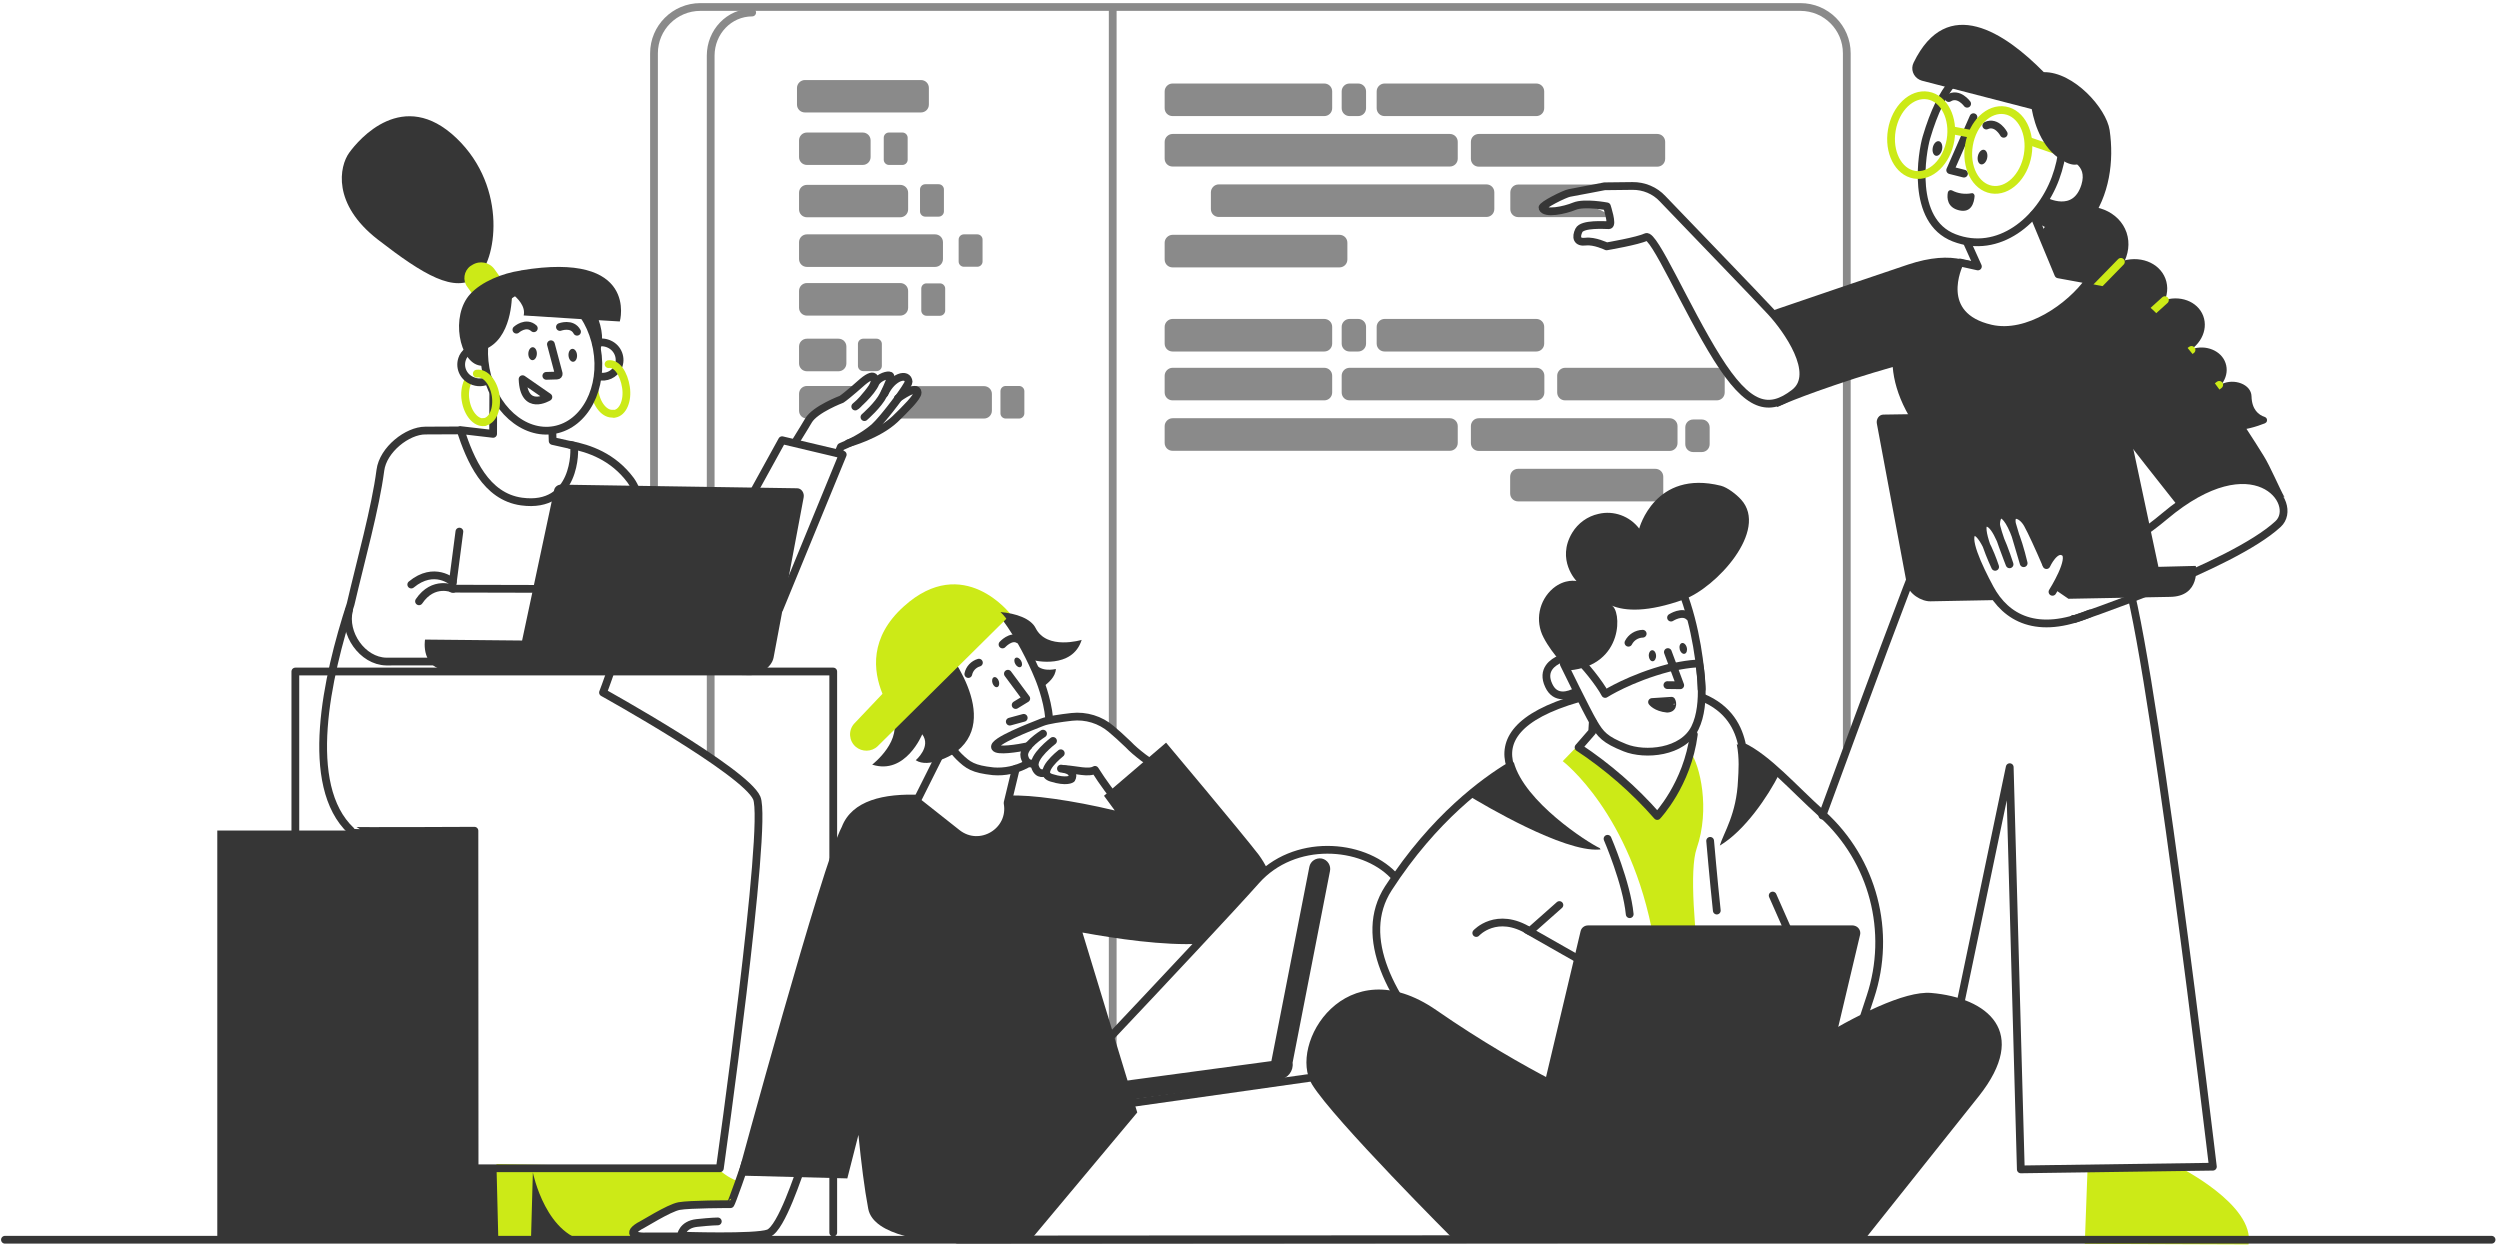 <svg width="644" height="321" viewBox="0 0 644 321" fill="none" xmlns="http://www.w3.org/2000/svg">
<g clip-path="url(#clip0_637_1202)">
<path d="M168.469 126.552V13.735C168.469 7.137 173.812 1.802 180.42 1.802H463.782C470.39 1.802 475.734 7.137 475.734 13.735V192.205" stroke="#8A8A8A" stroke-width="2" stroke-linecap="round" stroke-linejoin="round"/>
<path d="M183.072 195.016V14.346C183.072 8.196 187.844 3.227 193.758 3.227" stroke="#8A8A8A" stroke-width="2" stroke-linecap="round" stroke-linejoin="round"/>
<path d="M286.635 240.224V273.173" stroke="#8A8A8A" stroke-width="2" stroke-linecap="round" stroke-linejoin="round"/>
<path d="M286.635 2.413V187.97" stroke="#8A8A8A" stroke-width="2" stroke-linecap="round" stroke-linejoin="round"/>
<path d="M347.656 21.514H349.858C351 21.514 351.898 22.41 351.898 23.551V27.868C351.898 29.008 351 29.904 349.858 29.904H347.656C346.514 29.904 345.616 29.008 345.616 27.868V23.551C345.616 22.41 346.514 21.514 347.656 21.514Z" fill="#8A8A8A"/>
<path d="M302.053 21.514H341.129C342.271 21.514 343.169 22.41 343.169 23.551V27.868C343.169 29.008 342.271 29.904 341.129 29.904H302.053C300.911 29.904 300.014 29.008 300.014 27.868V23.551C300.014 22.41 300.952 21.514 302.053 21.514Z" fill="#8A8A8A"/>
<path d="M302.053 60.491H345.045C346.187 60.491 347.085 61.387 347.085 62.527V66.844C347.085 67.985 346.187 68.881 345.045 68.881H302.053C300.911 68.881 300.014 67.985 300.014 66.844V62.527C300.014 61.428 300.952 60.491 302.053 60.491Z" fill="#8A8A8A"/>
<path d="M313.964 47.499H382.897C384.04 47.499 384.937 48.395 384.937 49.535V53.852C384.937 54.993 384.04 55.889 382.897 55.889H313.964C312.822 55.889 311.924 54.993 311.924 53.852V49.535C311.924 48.435 312.862 47.499 313.964 47.499Z" fill="#8A8A8A"/>
<path d="M436.168 108.061H438.371C439.513 108.061 440.41 108.957 440.41 110.098V114.415C440.41 115.555 439.513 116.451 438.371 116.451H436.168C435.026 116.451 434.129 115.555 434.129 114.415V110.098C434.129 108.957 435.026 108.061 436.168 108.061Z" fill="#8A8A8A"/>
<path d="M302.053 34.507H373.475C374.617 34.507 375.515 35.403 375.515 36.543V40.86C375.515 42.001 374.617 42.897 373.475 42.897H302.053C300.911 42.897 300.014 42.001 300.014 40.86V36.543C300.014 35.443 300.952 34.507 302.053 34.507Z" fill="#8A8A8A"/>
<path d="M356.67 21.514H395.746C396.888 21.514 397.786 22.41 397.786 23.551V27.868C397.786 29.008 396.888 29.904 395.746 29.904H356.67C355.528 29.904 354.631 29.008 354.631 27.868V23.551C354.631 22.41 355.569 21.514 356.67 21.514Z" fill="#8A8A8A"/>
<path d="M380.94 34.507H426.909C428.051 34.507 428.948 35.403 428.948 36.543V40.901C428.948 42.041 428.051 42.937 426.909 42.937H380.94C379.798 42.937 378.9 42.041 378.9 40.901V36.543C378.9 35.403 379.798 34.507 380.94 34.507Z" fill="#8A8A8A"/>
<path d="M302.053 94.743H341.129C342.271 94.743 343.169 95.639 343.169 96.78V101.097C343.169 102.237 342.271 103.133 341.129 103.133H302.053C300.911 103.133 300.014 102.237 300.014 101.097V96.78C300.014 95.68 300.952 94.743 302.053 94.743Z" fill="#8A8A8A"/>
<path d="M391.055 120.768H426.42C427.562 120.768 428.459 121.665 428.459 122.805V127.122C428.459 128.262 427.562 129.158 426.42 129.158H391.055C389.913 129.158 389.016 128.262 389.016 127.122V122.805C389.016 121.665 389.913 120.768 391.055 120.768Z" fill="#8A8A8A"/>
<path d="M302.053 107.736H373.475C374.617 107.736 375.515 108.632 375.515 109.772V114.089C375.515 115.229 374.617 116.126 373.475 116.126H302.053C300.911 116.126 300.014 115.229 300.014 114.089V109.772C300.014 108.672 300.952 107.736 302.053 107.736Z" fill="#8A8A8A"/>
<path d="M347.656 94.743H395.787C396.929 94.743 397.826 95.639 397.826 96.78V101.097C397.826 102.237 396.929 103.133 395.787 103.133H347.656C346.514 103.133 345.616 102.237 345.616 101.097V96.78C345.616 95.68 346.514 94.743 347.656 94.743Z" fill="#8A8A8A"/>
<path d="M403.17 94.743H442.246C443.388 94.743 444.285 95.639 444.285 96.78V101.097C444.285 102.237 443.388 103.133 442.246 103.133H403.17C402.027 103.133 401.13 102.237 401.13 101.097V96.78C401.13 95.68 402.068 94.743 403.17 94.743Z" fill="#8A8A8A"/>
<path d="M347.656 82.158H349.858C351 82.158 351.898 83.054 351.898 84.195V88.512C351.898 89.652 351 90.548 349.858 90.548H347.656C346.514 90.548 345.616 89.652 345.616 88.512V84.195C345.616 83.095 346.514 82.158 347.656 82.158Z" fill="#8A8A8A"/>
<path d="M302.053 82.158H341.129C342.271 82.158 343.169 83.054 343.169 84.195V88.512C343.169 89.652 342.271 90.548 341.129 90.548H302.053C300.911 90.548 300.014 89.652 300.014 88.512V84.195C300.014 83.095 300.952 82.158 302.053 82.158Z" fill="#8A8A8A"/>
<path d="M356.67 82.158H395.746C396.888 82.158 397.786 83.054 397.786 84.195V88.512C397.786 89.652 396.888 90.548 395.746 90.548H356.67C355.528 90.548 354.631 89.652 354.631 88.512V84.195C354.631 83.095 355.569 82.158 356.67 82.158Z" fill="#8A8A8A"/>
<path d="M380.94 107.736H430.091C431.233 107.736 432.13 108.632 432.13 109.772V114.13C432.13 115.27 431.233 116.166 430.091 116.166H380.94C379.798 116.166 378.9 115.27 378.9 114.13V109.772C378.9 108.632 379.798 107.736 380.94 107.736Z" fill="#8A8A8A"/>
<path d="M207.871 87.249H215.988C217.13 87.249 218.028 88.145 218.028 89.286V93.603C218.028 94.743 217.13 95.639 215.988 95.639H207.871C206.729 95.639 205.832 94.743 205.832 93.603V89.286C205.832 88.145 206.729 87.249 207.871 87.249Z" fill="#8A8A8A"/>
<path d="M207.871 72.913H231.896C233.038 72.913 233.936 73.809 233.936 74.95V79.267C233.936 80.407 233.038 81.303 231.896 81.303H207.871C206.729 81.303 205.832 80.407 205.832 79.267V74.95C205.832 73.809 206.729 72.913 207.871 72.913Z" fill="#8A8A8A"/>
<path d="M207.871 60.369H240.87C242.012 60.369 242.909 61.265 242.909 62.405V66.722C242.909 67.863 242.012 68.759 240.87 68.759H207.871C206.729 68.759 205.832 67.863 205.832 66.722V62.405C205.832 61.265 206.729 60.369 207.871 60.369Z" fill="#8A8A8A"/>
<path d="M207.871 47.621H231.896C233.038 47.621 233.936 48.517 233.936 49.657V53.934C233.936 55.074 233.038 55.97 231.896 55.97H207.871C206.729 55.97 205.832 55.074 205.832 53.934V49.657C205.832 48.517 206.729 47.621 207.871 47.621Z" fill="#8A8A8A"/>
<path d="M207.871 34.14H222.229C223.371 34.14 224.268 35.036 224.268 36.176V40.453C224.268 41.593 223.371 42.489 222.229 42.489H207.871C206.729 42.489 205.832 41.593 205.832 40.453V36.176C205.832 35.036 206.729 34.14 207.871 34.14Z" fill="#8A8A8A"/>
<path d="M229 34.14H232.467C233.201 34.14 233.813 34.751 233.813 35.484V41.145C233.813 41.878 233.201 42.489 232.467 42.489H229C228.266 42.489 227.654 41.878 227.654 41.145V35.484C227.654 34.751 228.225 34.14 229 34.14Z" fill="#8A8A8A"/>
<path d="M238.341 47.458H241.808C242.542 47.458 243.154 48.069 243.154 48.802V54.463C243.154 55.196 242.542 55.807 241.808 55.807H238.341C237.606 55.807 236.995 55.196 236.995 54.463V48.802C236.995 48.069 237.606 47.458 238.341 47.458Z" fill="#8A8A8A"/>
<path d="M248.293 60.369H251.76C252.495 60.369 253.106 60.98 253.106 61.713V67.374C253.106 68.107 252.495 68.718 251.76 68.718H248.293C247.559 68.718 246.947 68.107 246.947 67.374V61.713C246.947 60.98 247.559 60.369 248.293 60.369Z" fill="#8A8A8A"/>
<path d="M238.667 72.995H242.134C242.868 72.995 243.48 73.605 243.48 74.338V80C243.48 80.733 242.868 81.344 242.134 81.344H238.667C237.933 81.344 237.321 80.733 237.321 80V74.338C237.321 73.605 237.892 72.995 238.667 72.995Z" fill="#8A8A8A"/>
<path d="M222.351 87.249H225.818C226.553 87.249 227.165 87.86 227.165 88.593V94.254C227.165 94.988 226.553 95.599 225.818 95.599H222.351C221.617 95.599 221.005 94.988 221.005 94.254V88.593C221.005 87.86 221.617 87.249 222.351 87.249Z" fill="#8A8A8A"/>
<path d="M259.062 99.427H262.529C263.263 99.427 263.875 100.038 263.875 100.771V106.473C263.875 107.206 263.263 107.817 262.529 107.817H259.062C258.327 107.817 257.716 107.206 257.716 106.473V100.771C257.716 100.038 258.287 99.427 259.062 99.427Z" fill="#8A8A8A"/>
<path d="M207.341 20.618H237.239C238.382 20.618 239.279 21.514 239.279 22.655V26.931C239.279 28.072 238.382 28.968 237.239 28.968H207.341C206.199 28.968 205.302 28.072 205.302 26.931V22.655C205.302 21.555 206.24 20.618 207.341 20.618Z" fill="#8A8A8A"/>
<path d="M253.473 99.468H233.528C233.079 100.242 232.345 101.3 231.488 102.482C232.589 101.748 236.26 99.223 236.342 101.097C236.424 102.156 233.201 105.373 230.672 107.817H253.473C254.616 107.817 255.513 106.921 255.513 105.781V101.463C255.513 100.364 254.616 99.468 253.473 99.468Z" fill="#8A8A8A"/>
<path d="M207.871 107.817H208.605C210.726 105.129 216.763 102.848 216.763 102.848C217.742 102.197 219.659 100.527 220.924 99.427H207.871C206.729 99.427 205.832 100.323 205.832 101.463V105.781C205.832 106.921 206.729 107.817 207.871 107.817Z" fill="#8A8A8A"/>
<path d="M405.576 53.119C403.007 54.178 397.908 55.237 397.337 53.567C397.092 52.916 403.129 49.861 404.312 49.698C405.495 49.535 413.326 47.987 413.326 47.987C413.326 47.987 417.201 47.947 420.505 47.906C420.791 47.906 421.076 47.906 421.362 47.947C420.995 47.662 420.587 47.539 420.138 47.539H391.096C389.954 47.539 389.057 48.435 389.057 49.576V53.893C389.057 55.033 389.954 55.929 391.096 55.929H414.713C414.427 54.585 408.146 52.02 405.576 53.119Z" fill="#8A8A8A"/>
<path d="M122.214 300.99L122.173 214.036C122.173 214.036 90.48 214.198 90.399 214.036L90.317 213.954H55.973V318.747H149.38V300.99H122.214Z" fill="#363636"/>
<path d="M175.852 318.34L175.444 318.503H166.266C165.369 318.584 160.637 318.381 164.676 315.856C165.491 315.53 172.262 311.172 174.954 310.683C177.647 310.194 187.966 310.194 188.17 310.194C188.293 310.194 189.394 307.181 190.414 304.33C188.578 303.922 186.375 302.415 184.499 300.705C184.662 301.031 127.884 299.849 127.884 299.849L128.373 319.562H136.776L137.265 302.008C137.265 302.008 140.692 319.155 152.398 319.928C156.11 320.173 170.304 319.317 181.562 318.462C178.911 318.421 176.749 318.34 175.852 318.34Z" fill="#CCEA17"/>
<path d="M218.558 114.17C218.558 114.17 226.186 112.093 230.55 107.98C233.12 105.495 236.465 102.196 236.383 101.097C236.261 99.06 231.978 102.196 231.284 102.604" stroke="#363636" stroke-width="2" stroke-linecap="round" stroke-linejoin="round"/>
<path d="M215.907 116.777L216.6 115.107C220.72 113.397 223.494 111.564 225.288 109.976C227.613 107.898 234.099 99.264 234.058 98.368C233.895 95.924 229.897 96.942 227.858 101.382" stroke="#363636" stroke-width="2" stroke-linecap="round" stroke-linejoin="round"/>
<path d="M222.678 107.45C222.678 107.45 226.308 104.314 227.573 101.708C228.837 99.101 229.734 97.105 229.286 96.78C228.837 96.454 226.512 97.065 225.574 98.572C224.554 101.178 220.312 104.722 220.312 104.722C220.842 104.518 223.453 101.626 224.636 99.834C225.819 98.042 225.859 95.273 222.188 98.368C222.188 98.368 218.313 101.83 216.804 102.848C216.804 102.848 209.992 105.414 208.279 108.306C207.912 108.957 206.688 110.953 204.975 113.722" stroke="#363636" stroke-width="2" stroke-linecap="round" stroke-linejoin="round"/>
<path d="M191.556 131.398L201.467 113.397L217.09 117.103L200.774 156.813L191.556 131.398Z" stroke="#363636" stroke-width="2" stroke-linecap="round" stroke-linejoin="round"/>
<path d="M118.38 110.872L109.57 110.912C104.96 110.912 98.679 115.8 97.985 121.135C96.721 130.91 92.928 144.391 90.317 155.632C84.199 174.367 77.999 202.306 90.439 213.995C90.521 214.158 122.214 213.995 122.214 213.995L122.255 300.949H185.437C185.437 300.949 197.919 212.447 194.941 205.564C191.964 198.681 155.335 178.399 155.335 178.399C155.335 178.399 171.61 136.53 162.473 123.742C157.905 117.592 151.746 115.515 146.892 114.578" stroke="#363636" stroke-width="2" stroke-linecap="round" stroke-linejoin="round"/>
<path d="M124.702 108.754C122.581 108.998 120.46 106.514 119.93 103.092C119.645 101.463 119.849 99.753 120.501 98.246" stroke="#CCEA17" stroke-width="2" stroke-linecap="round" stroke-linejoin="round"/>
<path d="M157.946 106.554C155.825 106.799 153.704 104.314 153.173 100.893" stroke="#CCEA17" stroke-width="2" stroke-linecap="round" stroke-linejoin="round"/>
<path d="M122.785 71.406C127.762 67.741 131.065 48.476 117.564 35.565C103.859 22.492 92.479 35.85 89.95 39.353C87.421 42.856 85.504 52.549 97.333 61.713C109.162 70.877 117.116 75.601 122.785 71.406Z" fill="#363636"/>
<path d="M130.046 79.918L129.719 80.122C127.802 81.303 125.314 80.814 124.009 78.981L120.379 73.891C119.114 72.221 119.481 69.818 121.154 68.555C121.235 68.514 121.276 68.474 121.358 68.433L121.684 68.229C123.601 67.048 126.089 67.537 127.394 69.37L131.025 74.461C132.289 76.13 131.922 78.534 130.25 79.796C130.168 79.837 130.127 79.877 130.046 79.918Z" fill="#CCEA17"/>
<path d="M125.926 97.838C124.58 98.653 122.908 98.694 121.48 98.001C119.196 96.983 118.176 94.336 119.196 92.096C119.196 92.096 119.196 92.096 119.196 92.055C120.052 90.304 121.969 89.326 123.927 89.693" stroke="#363636" stroke-width="2" stroke-linecap="round" stroke-linejoin="round"/>
<path d="M153.5 88.39C154.642 88.064 155.865 88.145 156.926 88.634C159.21 89.652 160.23 92.299 159.21 94.58C158.272 96.454 156.151 97.431 154.111 96.902" stroke="#363636" stroke-width="2" stroke-linecap="round" stroke-linejoin="round"/>
<path d="M142.282 111.075L142.364 113.6L147.83 114.822C148.156 115.718 148.482 131.113 134.369 129.199C125.11 127.937 121.113 118.366 118.625 110.79L127.027 111.768L127.068 101.463" stroke="#363636" stroke-width="2" stroke-linecap="round" stroke-linejoin="round"/>
<path d="M142.806 110.76C150.715 109.309 155.613 99.901 153.744 89.747C151.876 79.593 143.949 72.537 136.04 73.988C128.13 75.439 123.233 84.847 125.101 95.001C126.97 105.156 134.896 112.211 142.806 110.76Z" stroke="#363636" stroke-width="2" stroke-linecap="round" stroke-linejoin="round"/>
<path d="M140.732 96.82L143.506 96.739C143.751 96.739 143.955 96.535 143.914 96.291C143.914 96.25 143.914 96.209 143.914 96.209L141.915 88.675" stroke="#363636" stroke-width="2" stroke-linecap="round" stroke-linejoin="round"/>
<path d="M133.023 84.928C133.023 84.928 135.471 82.728 137.51 84.561" stroke="#363636" stroke-width="2" stroke-linecap="round" stroke-linejoin="round"/>
<path d="M144.24 84.235C144.24 84.235 147.381 83.054 148.645 85.457" stroke="#363636" stroke-width="2" stroke-linecap="round" stroke-linejoin="round"/>
<path d="M138.297 91.146C138.327 90.224 137.858 89.461 137.25 89.441C136.642 89.421 136.125 90.153 136.095 91.075C136.065 91.996 136.534 92.759 137.142 92.779C137.75 92.799 138.267 92.068 138.297 91.146Z" fill="#363636"/>
<path d="M147.667 93.192C148.274 93.148 148.712 92.367 148.645 91.447C148.578 90.527 148.032 89.817 147.426 89.861C146.819 89.905 146.381 90.686 146.448 91.606C146.515 92.526 147.061 93.236 147.667 93.192Z" fill="#363636"/>
<path d="M156.763 93.806C158.925 93.481 160.719 96.332 161.25 99.753C161.78 103.174 160.475 106.269 158.313 106.595H158.231" stroke="#CCEA17" stroke-width="2" stroke-linecap="round" stroke-linejoin="round"/>
<path d="M122.826 96.25C124.988 95.924 127.15 98.45 127.68 101.871C128.21 105.333 126.905 108.387 124.743 108.713H124.662" stroke="#CCEA17" stroke-width="2" stroke-linecap="round" stroke-linejoin="round"/>
<path d="M141.263 102.278C141.263 102.278 134.94 106.188 134.614 97.676L141.263 102.278Z" stroke="#363636" stroke-width="2" stroke-linecap="round" stroke-linejoin="round"/>
<path d="M134.165 69.655L134.125 69.695C129.393 70.388 124.09 72.546 121.154 75.723C115.933 81.344 118.339 93.359 123.642 94.173C124.09 94.254 124.539 94.295 124.947 94.295C124.906 94.01 124.865 93.684 124.825 93.399C124.702 92.299 124.662 91.2 124.662 90.1C131.922 87.412 131.881 76.538 131.881 75.642C133.431 76.864 135.43 78.941 134.9 81.262L150.93 82.281C152.561 85.091 153.581 88.186 153.907 91.363V91.485C155.417 89.326 155.457 86.027 154.234 82.484L159.659 82.81C159.699 82.81 164.676 64.564 134.165 69.655Z" fill="#363636"/>
<path d="M150.522 151.722L116.422 151.64L118.339 136.937" stroke="#363636" stroke-width="2" stroke-linecap="round" stroke-linejoin="round"/>
<path d="M89.909 157.179C88.4 163.126 93.335 170.294 99.495 170.416L148.972 170.375" stroke="#363636" stroke-width="2" stroke-linecap="round" stroke-linejoin="round"/>
<path d="M116.748 151.681C116.748 151.681 111.65 149.4 107.938 154.898" stroke="#363636" stroke-width="2" stroke-linecap="round" stroke-linejoin="round"/>
<path d="M116.626 149.93C116.626 149.93 111.894 145.653 105.939 150.581" stroke="#363636" stroke-width="2" stroke-linecap="round" stroke-linejoin="round"/>
<path d="M109.488 164.755L134.492 164.999L142.731 126.307C142.854 125.493 143.588 124.882 144.404 124.841L205.343 125.778C206.444 125.778 207.26 126.959 207.015 128.181L199.265 169.438C198.735 172.004 195.512 173.959 193.187 173.919C178.218 173.674 117.931 172.819 116.137 172.778C108.101 172.697 109.488 164.755 109.488 164.755Z" fill="#363636"/>
<path d="M76.082 317.525V172.982H214.642V317.525" stroke="#363636" stroke-width="2" stroke-linecap="round" stroke-linejoin="round"/>
<path d="M175.444 318.503H166.266C165.369 318.584 160.638 318.381 164.676 315.856C165.491 315.53 172.262 311.172 174.954 310.683C177.647 310.194 187.966 310.194 188.17 310.194C188.374 310.194 191.964 300.012 192.045 299.442L206.648 300.094C205.873 302.049 201.304 316.426 197.96 317.688C194.615 318.951 175.403 318.299 175.403 318.299C175.403 318.299 175.729 315.448 179.523 315.041C183.316 314.634 184.907 314.634 184.907 314.634" stroke="#363636" stroke-width="2" stroke-linecap="round" stroke-linejoin="round"/>
<path d="M261.672 198.03L259.551 206.827C260.897 214.158 252.413 219.249 246.539 214.606L236.138 206.379L241.93 194.812" stroke="#363636" stroke-width="2" stroke-linecap="round" stroke-linejoin="round"/>
<path d="M264.405 196.889C261.795 198.274 258.817 198.926 255.839 198.681C250.7 198.111 249.395 197.215 246.988 194.853C244.582 192.491 237.851 182.471 237.851 182.471V182.431C237.851 182.431 228.551 168.135 242.909 158.523C244.255 157.627 253.514 151.681 259.062 159.094C262.733 164.062 265.67 169.927 267.587 174.611C267.587 174.611 269.83 179.865 270.279 185.16" stroke="#363636" stroke-width="2" stroke-linecap="round" stroke-linejoin="round"/>
<path d="M259.633 173.552L264.364 179.946L261.631 181.616" stroke="#363636" stroke-width="2" stroke-linecap="round" stroke-linejoin="round"/>
<path d="M262.94 171.808C263.353 171.579 263.395 170.867 263.034 170.218C262.672 169.57 262.044 169.23 261.631 169.46C261.217 169.689 261.175 170.401 261.537 171.05C261.898 171.699 262.527 172.038 262.94 171.808Z" fill="#363636"/>
<path d="M256.904 176.994C257.353 176.846 257.527 176.154 257.294 175.449C257.06 174.745 256.507 174.294 256.058 174.442C255.608 174.591 255.434 175.282 255.667 175.987C255.901 176.692 256.455 177.143 256.904 176.994Z" fill="#363636"/>
<path d="M249.436 173.633C249.721 172.249 250.782 171.108 252.168 170.701" stroke="#363636" stroke-width="2" stroke-linecap="round" stroke-linejoin="round"/>
<path d="M258.246 166.017C258.246 166.017 260.408 163.614 262.325 164.714" stroke="#363636" stroke-width="2" stroke-linecap="round" stroke-linejoin="round"/>
<path d="M242.746 165.895C242.746 165.895 259.184 185.363 245.316 194.364C245.316 194.364 239.238 198.03 235.894 195.83C235.894 195.83 239.972 192.368 237.566 189.151C237.566 189.151 233.283 199.74 224.677 196.971C224.677 196.971 233.079 190.495 229.612 184.101C226.145 177.706 238.055 161.578 242.746 165.895Z" fill="#363636"/>
<path d="M260.367 158.279C260.367 158.279 248.212 142.314 232.834 156.202C223.942 164.185 224.921 172.819 227.328 178.724L219.986 186.463C218.476 188.214 218.68 190.861 220.434 192.368C222.066 193.753 224.513 193.712 226.063 192.246L260.367 158.279Z" fill="#CCEA17"/>
<path d="M260.122 185.893L263.712 184.915" stroke="#363636" stroke-width="2" stroke-linecap="round" stroke-linejoin="round"/>
<path d="M274.276 198.111C277.213 198.274 280.476 199.292 282.067 198.315C284.147 201.614 286.431 204.709 288.96 207.682" stroke="#363636" stroke-width="2" stroke-linecap="round" stroke-linejoin="round"/>
<path d="M299.81 198.803C295.935 196.319 292.631 193.875 290.632 191.757C288.878 190.088 287.451 188.784 286.268 187.807C283.454 185.404 279.742 184.263 276.071 184.671C273.256 184.997 269.993 185.445 268.443 186.055C265.466 187.237 255.676 190.984 256.329 192.531C256.777 193.631 262.162 192.776 264.894 192.205" stroke="#363636" stroke-width="2" stroke-linecap="round" stroke-linejoin="round"/>
<path d="M268.688 188.988C268.688 188.988 263.304 192.328 263.875 194.853C264.446 197.378 266.444 196.604 266.444 196.604" stroke="#363636" stroke-width="2" stroke-linecap="round" stroke-linejoin="round"/>
<path d="M271.257 190.861C271.257 190.861 265.833 194.975 266.608 197.459C267.383 199.944 269.3 199.007 269.3 199.007" stroke="#363636" stroke-width="2" stroke-linecap="round" stroke-linejoin="round"/>
<path d="M273.256 194.038C273.256 194.038 266.811 199.088 270.809 200.351C274.806 201.614 276.03 200.636 276.03 200.636C276.03 200.636 277.417 198.437 273.297 197.989" stroke="#363636" stroke-width="2" stroke-linecap="round" stroke-linejoin="round"/>
<path d="M284.881 268.367C299.198 253.216 317.635 233.544 323.59 226.824C333.339 215.868 350.878 217.131 358.914 225.439" stroke="#363636" stroke-width="2" stroke-linecap="round" stroke-linejoin="round"/>
<path d="M266.689 287.672L338.233 277.531C341.293 277.246 344.393 277.286 347.493 277.571L415.855 286.043L415.692 319.195L246.621 319.318L266.689 287.672Z" stroke="#363636" stroke-width="2" stroke-linecap="round" stroke-linejoin="round"/>
<path d="M340.518 221.163C339.049 220.878 337.581 221.815 337.295 223.281L327.506 273.336L277.702 280.056L277.866 281.155C278.151 283.273 280.109 284.78 282.23 284.495L329.627 278.101C331.748 277.816 333.257 275.861 332.972 273.743L342.598 224.421C342.924 222.955 341.986 221.489 340.518 221.163Z" fill="#363636"/>
<path d="M309.191 243.115C315.391 236.192 320.449 230.408 323.631 226.865C324.528 225.847 325.507 224.951 326.568 224.095C325.915 222.711 325.14 221.407 324.243 220.186C319.593 214.158 300.381 191.309 300.381 191.309L284.392 204.994L287.165 208.782C276.315 206.175 265.506 204.668 260 204.953L259.551 206.867C260.897 214.199 252.413 219.29 246.539 214.647L236.138 206.419L236.995 204.75C227.695 204.342 219.455 206.175 216.845 213.017C211.95 222.059 190.046 302.823 190.046 302.823L218.272 303.556L221.128 292.356C221.862 299.605 222.678 306.244 223.657 311.376C224.962 318.422 239.442 320.051 246.621 319.969L265.221 319.725L292.957 286.572L278.844 240.224C287.328 241.771 299.769 243.645 309.191 243.115Z" fill="#363636"/>
<path d="M278.64 164.836C278.64 164.836 269.667 167.565 266.771 161.782C265.547 159.338 261.713 157.994 257.716 157.668C258.205 158.116 258.654 158.605 259.021 159.094C262.692 164.062 265.629 169.927 267.546 174.611C267.546 174.611 267.954 175.588 268.443 177.055C270.075 175.996 271.91 174.326 271.992 172.33C271.992 172.33 267.423 173.511 266.281 170.09C266.363 170.131 276.234 172.493 278.64 164.836Z" fill="#363636"/>
<path d="M561.024 300.461C561.024 300.461 581.01 310.357 579.216 320.58L537.04 320.417L537.774 300.542L561.024 300.461Z" fill="#CCEA17"/>
<path d="M547.808 59.921C545.932 54.423 539.324 51.734 533.002 53.934C529.942 54.952 527.373 57.111 525.782 59.921L530.269 70.673L538.263 72.139C537.652 72.995 536.999 73.809 536.306 74.583C537.488 74.501 538.671 74.257 539.813 73.85C546.054 71.65 549.644 65.419 547.808 59.921Z" fill="#363636"/>
<path d="M551.893 82.762C556.762 80.927 559.413 76.011 557.814 71.781C556.215 67.551 550.972 65.609 546.103 67.444C541.235 69.278 538.584 74.195 540.183 78.425C541.782 82.655 547.025 84.597 551.893 82.762Z" fill="#363636"/>
<path d="M562.239 91.204C566.602 89.56 568.978 85.157 567.546 81.368C566.115 77.581 561.417 75.842 557.054 77.487C552.692 79.131 550.315 83.534 551.747 87.322C553.179 91.11 557.877 92.848 562.239 91.204Z" fill="#363636"/>
<path d="M573.301 93.522C574.403 96.698 572.322 100.282 568.692 101.545C565.062 102.807 561.228 101.26 560.167 98.124C559.107 94.988 560.983 91.2 564.613 89.937C568.243 88.675 572.241 90.345 573.301 93.522Z" fill="#363636"/>
<path d="M579.991 102.074C580.072 105.495 581.785 106.88 583.417 107.41C583.866 107.573 584.11 108.061 583.947 108.509C583.866 108.754 583.702 108.917 583.458 109.039C579.134 110.749 571.343 112.827 568.896 106.758C567.754 103.907 569.141 100.486 572.322 98.938C575.504 97.391 579.909 98.979 579.991 102.074Z" fill="#363636"/>
<path d="M546.34 67.456L540.14 73.809" stroke="#CCEA17" stroke-width="2" stroke-linecap="round" stroke-linejoin="round"/>
<path d="M557.679 77.312L552.091 82.362" stroke="#CCEA17" stroke-width="2" stroke-linecap="round" stroke-linejoin="round"/>
<path d="M564.532 90.141L562.615 91.444" stroke="#CCEA17" stroke-width="2" stroke-linecap="round" stroke-linejoin="round"/>
<path d="M571.67 99.142L569.834 100.527" stroke="#CCEA17" stroke-width="2" stroke-linecap="round" stroke-linejoin="round"/>
<path d="M588.516 128.14C587.21 125.819 584.804 120.117 583.172 117.51C572.445 100.079 555.721 77.638 547.522 74.909C547.319 74.827 547.115 74.746 546.87 74.705L537.611 72.954C532.431 79.715 521.948 86.761 512.811 84.683C498.372 81.385 504.327 68.555 504.857 67.659L509.466 68.677L508.936 67.496L505.428 66.845C501.879 65.989 497.27 66.234 491.519 68.148C482.79 71.08 467.086 76.416 456.032 80.203L456.277 80.448C460.193 84.683 468.677 96.372 462.273 101.301C460.519 102.645 458.847 103.541 457.215 103.907L457.868 104.844C457.868 104.844 462.6 102.441 477.855 97.472C480.873 96.495 484.218 95.517 487.562 94.54C488.133 101.423 491.723 109.446 500.574 118.406C505.061 123.986 522.886 126.348 522.886 126.348C528.148 127.855 538.957 119.465 541.812 114.7C542.75 113.152 543.729 111.401 544.708 109.446C549.603 115.881 555.844 123.823 561.024 130.34C569.997 122.113 577.666 121.257 588.516 128.14Z" fill="#363636"/>
<path d="M469.452 210.085C481.118 178.276 492.212 148.301 494.13 144.187C498.412 135.064 503.226 131.358 509.548 129.606C515.87 127.855 522.437 123.253 522.437 123.253C541.119 126.308 540.548 134.29 546.87 146.264C553.192 158.238 570.038 300.542 570.038 300.542L520.561 301.234L517.706 197.622L504.898 258.959" stroke="#363636" stroke-width="2" stroke-linecap="round" stroke-linejoin="round"/>
<path d="M526.72 51.775C526.72 51.775 534.551 56.052 537.121 47.906C539.038 41.715 533.409 39.842 530.432 39.272" stroke="#363636" stroke-width="2" stroke-linecap="round" stroke-linejoin="round"/>
<path d="M506.693 62.405L509.507 68.637L504.898 67.618C504.408 68.514 498.453 81.344 512.852 84.643C522.315 86.801 533.287 79.104 538.223 72.139L530.228 70.673L523.865 55.359" stroke="#363636" stroke-width="2" stroke-linecap="round" stroke-linejoin="round"/>
<path d="M496.251 35.403C495.149 39.15 492.008 56.866 503.389 61.265C514.769 65.663 525.456 56.825 529.494 45.91C533.532 34.995 531.003 24.325 523.865 21.392C516.727 18.46 504.245 8.359 496.251 35.403Z" stroke="#363636" stroke-width="2" stroke-linecap="round" stroke-linejoin="round"/>
<path d="M507.876 49.78C506.162 50.105 504.368 49.861 502.818 49.046C502.451 48.883 502.043 49.006 501.839 49.372C501.798 49.454 501.798 49.535 501.757 49.617C501.512 51.001 501.594 53.445 504.653 54.178C507.876 54.952 508.528 52.142 508.651 50.553C508.691 50.146 508.406 49.779 507.998 49.739C507.998 49.779 507.916 49.78 507.876 49.78Z" fill="#363636"/>
<path d="M505.918 44.729L502.369 43.833L508.365 30.189" stroke="#363636" stroke-width="2" stroke-linecap="round" stroke-linejoin="round"/>
<path d="M516.156 34.466C516.156 34.466 514.402 31.126 511.669 32.348" stroke="#363636" stroke-width="2" stroke-linecap="round" stroke-linejoin="round"/>
<path d="M506.733 26.727C506.733 26.727 504.531 23.673 502.002 25.261" stroke="#363636" stroke-width="2" stroke-linecap="round" stroke-linejoin="round"/>
<path d="M511.894 40.71C512.108 39.675 511.744 38.725 511.082 38.589C510.42 38.453 509.711 39.182 509.497 40.218C509.284 41.253 509.647 42.203 510.309 42.339C510.971 42.475 511.681 41.746 511.894 40.71Z" fill="#363636"/>
<path d="M500.28 38.5C500.493 37.465 500.13 36.515 499.468 36.379C498.806 36.243 498.096 36.972 497.883 38.007C497.669 39.043 498.033 39.993 498.695 40.129C499.357 40.265 500.066 39.536 500.28 38.5Z" fill="#363636"/>
<path d="M522.334 39.914C523.291 34.282 520.682 29.142 516.507 28.434C512.331 27.727 508.17 31.72 507.213 37.352C506.256 42.985 508.865 48.125 513.04 48.833C517.215 49.54 521.376 45.547 522.334 39.914Z" stroke="#CCEA17" stroke-width="2" stroke-linecap="round" stroke-linejoin="round"/>
<path d="M502.452 36.087C503.41 30.455 500.801 25.315 496.625 24.607C492.45 23.9 488.289 27.893 487.332 33.525C486.375 39.158 488.983 44.298 493.159 45.005C497.334 45.713 501.495 41.72 502.452 36.087Z" stroke="#CCEA17" stroke-width="2" stroke-linecap="round" stroke-linejoin="round"/>
<path d="M502.94 33.57L507.631 34.466" stroke="#CCEA17" stroke-width="2" stroke-linecap="round" stroke-linejoin="round"/>
<path d="M522.682 36.339L533.328 39.964" stroke="#CCEA17" stroke-width="2" stroke-linecap="round" stroke-linejoin="round"/>
<path d="M543.444 33.529C542.587 27.868 534.185 18.5 526.475 18.582C516.523 8.481 501.594 -1.66 492.947 16.138C492.131 17.767 492.824 19.722 494.456 20.537C494.66 20.618 494.864 20.7 495.068 20.781L523.375 28.112C524.15 32.348 526.353 39.15 532.308 41.878C534.021 42.652 535.204 42.571 535.938 41.878C537.285 43.222 538.019 45.137 537.121 47.906C534.756 55.522 527.495 52.182 526.598 51.694C525.129 53.975 524.885 54.708 522.886 56.418C529.045 59.799 534.185 62.69 538.223 57.355C543.484 50.391 544.586 41.43 543.444 33.529Z" fill="#363636"/>
<path d="M420.505 47.906C417.201 47.947 413.326 47.987 413.326 47.987C413.326 47.987 405.536 49.494 404.312 49.698C403.088 49.902 397.051 52.916 397.337 53.567C397.949 55.237 403.007 54.178 405.576 53.119C408.146 52.06 413.938 53.16 413.938 53.16C413.938 53.16 415.529 58.007 414.468 58.007C413.408 58.007 407.575 57.559 406.718 59.351C405.862 61.143 406.229 62.527 408.472 62.242C410.716 61.957 413.857 63.464 413.857 63.464C413.857 63.464 422.014 62.079 424.013 61.061C426.012 60.043 434.333 79.511 442.327 92.259C450.322 105.007 455.625 106.31 462.232 101.219C468.636 96.291 460.152 84.602 456.236 80.366C453.137 76.986 435.638 58.862 428.296 51.205C426.297 49.046 423.442 47.865 420.505 47.906Z" stroke="#363636" stroke-width="2" stroke-linecap="round" stroke-linejoin="round"/>
<path d="M534.103 159.419L534.266 159.501C534.266 159.501 574.933 146.02 586.843 134.983C592.554 129.688 580.643 113.6 557.598 132.987C555.232 134.983 552.703 136.856 550.092 138.567" stroke="#363636" stroke-width="2" stroke-linecap="round" stroke-linejoin="round"/>
<path d="M565.633 145.776L556.007 146.02L547.767 107.328C547.645 106.514 546.911 105.903 546.095 105.862L485.156 106.799C484.055 106.799 483.239 107.98 483.484 109.161L491.193 150.419C491.723 152.984 494.945 154.939 497.27 154.899L514.646 154.573C513.871 153.595 513.178 152.577 512.607 151.477C509.548 145.776 505.958 138.119 508.365 136.938C509.466 136.734 510.649 138.363 511.669 140.359C510.772 137.671 510.16 134.901 511.465 134.657C512.77 134.412 513.994 136.001 515.258 138.892C514.646 137.1 514.157 135.471 514.157 134.942C514.279 131.724 516.482 130.869 519.133 137.834L518.236 134.82C517.665 131.561 520.643 132.05 522.274 134.983C523.294 136.856 525.374 141.336 527.087 145.368C527.985 143.821 529.942 140.929 531.778 142.151C533.613 143.373 530.84 148.708 529.453 151.111C529.616 151.518 529.738 151.885 529.861 152.211L532.838 154.247C546.217 154.003 558.005 153.758 558.903 153.758C567.02 153.717 565.633 145.776 565.633 145.776Z" fill="#363636"/>
<path d="M538.345 158.035C524.762 163.737 516.727 159.216 512.607 151.559C509.548 145.857 505.958 138.2 508.365 137.019C510.894 136.489 513.953 146.02 513.953 146.02C513.953 146.02 508.855 135.268 511.465 134.697C513.505 134.29 515.462 138.648 517.665 145.368C517.665 145.368 514.157 136.408 514.198 134.983C514.32 130.91 517.828 130.584 521.295 145.083L518.277 134.901C517.706 131.643 520.683 132.132 522.315 135.064C523.335 136.897 525.293 141.173 527.006 145.165" stroke="#363636" stroke-width="2" stroke-linecap="round" stroke-linejoin="round"/>
<path d="M527.169 145.572C527.169 145.572 529.372 140.684 531.778 142.273C534.185 143.861 528.719 152.455 528.719 152.455" stroke="#363636" stroke-width="2" stroke-linecap="round" stroke-linejoin="round"/>
<path d="M406.637 179.865C390.607 184.467 387.058 190.943 389.016 197.296C382.571 201.166 369.437 210.574 357.649 228.82C341.334 254.071 393.992 293.985 403.251 293.985C412.511 293.985 477.977 268.448 477.977 268.448L481.811 256.8C487.359 240.061 482.546 221.652 469.493 209.8L469.207 209.515C462.151 203.202 455.38 195.341 448.813 192.246C447.916 187.522 445.346 182.471 438.534 179.661" stroke="#363636" stroke-width="2" stroke-linecap="round" stroke-linejoin="round"/>
<path d="M447.385 191.676C448.119 195.341 447.834 198.803 447.712 200.921C447.344 209.759 444 214.524 443.021 217.823C449.465 213.995 455.421 205.157 458.357 199.333C456.522 197.582 450.608 193.224 447.385 191.676Z" fill="#363636"/>
<path d="M412.103 218.475C408.921 217.009 392.687 206.542 389.954 196.36C386.691 198.111 381.552 201.206 378.37 204.994C382.041 207.234 402.762 219.534 411.94 218.842L412.307 218.801C412.225 218.679 412.144 218.556 412.103 218.475Z" fill="#363636"/>
<path d="M437.065 218.556C440.573 208.415 437.922 197.093 435.475 193.794C433.925 199.862 431.029 205.483 426.95 210.207C420.995 203.446 414.183 197.5 406.678 192.531L406.963 192.205L406.27 192.246L402.558 196.075C402.558 196.075 420.22 209.474 425.971 241.812C429.723 262.787 431.6 282.54 431.6 282.54L442.531 281.97C442.531 281.929 433.231 229.634 437.065 218.556Z" fill="#CCEA17"/>
<path d="M401.824 169.805C400.152 170.538 397.011 172.493 398.969 176.607C400.682 180.272 404.108 179.172 406.148 178.073" stroke="#363636" stroke-width="2" stroke-linecap="round" stroke-linejoin="round"/>
<path d="M433.272 152.088C436.943 161.415 438.208 172.412 438.33 177.543" stroke="#363636" stroke-width="2" stroke-linecap="round" stroke-linejoin="round"/>
<path d="M410.308 185.933L410.145 188.499L406.637 192.531C414.142 197.5 420.995 203.446 426.909 210.207C426.909 210.207 434.659 202.062 436.331 189.192" stroke="#363636" stroke-width="2" stroke-linecap="round" stroke-linejoin="round"/>
<path d="M406.433 169.846C407.738 170.66 412.103 176.077 413.489 178.765C413.489 178.765 419.893 174.652 429.887 172.045C429.887 172.045 435.352 170.823 437.718 170.945C437.718 170.945 439.758 181.168 436.617 187.522C433.476 193.875 423.768 194.69 418.588 192.613C413.408 190.536 412.307 189.232 410.471 186.096C408.636 182.96 402.844 171.068 402.844 171.068L406.433 169.846Z" stroke="#363636" stroke-width="2" stroke-linecap="round" stroke-linejoin="round"/>
<path d="M404.149 172.697C404.149 172.697 399.988 168.787 397.623 164.225C395.379 159.949 396.399 154.695 400.07 151.559C403.17 148.993 406.107 149.685 406.107 149.685C406.107 149.685 400.804 144.228 405.005 137.223C406.515 134.738 408.962 132.987 411.776 132.376C415.692 131.439 419.812 132.946 422.259 136.164C422.259 136.164 426.257 120.891 443.306 125.126C445.02 125.574 447.304 127.366 448.487 128.67C455.747 136.612 442.001 151.477 433.68 154.451C424.543 157.709 418.67 157.505 415.08 155.957C417.691 156.813 418.629 171.434 404.149 172.697Z" fill="#363636"/>
<path d="M429.642 167.972L432.824 176.525L429.52 176.484" stroke="#363636" stroke-width="2" stroke-linecap="round" stroke-linejoin="round"/>
<path d="M433.948 168.416C434.451 168.292 434.705 167.572 434.516 166.808C434.327 166.044 433.766 165.525 433.263 165.649C432.76 165.773 432.505 166.493 432.694 167.257C432.883 168.022 433.445 168.541 433.948 168.416Z" fill="#363636"/>
<path d="M425.737 170.341C426.254 170.315 426.642 169.657 426.602 168.87C426.563 168.084 426.112 167.467 425.594 167.493C425.077 167.519 424.689 168.177 424.728 168.964C424.768 169.75 425.219 170.367 425.737 170.341Z" fill="#363636"/>
<path d="M419.486 165.569C420.179 164.185 421.607 163.289 423.157 163.248" stroke="#363636" stroke-width="2" stroke-linecap="round" stroke-linejoin="round"/>
<path d="M430.458 159.094C430.458 159.094 433.395 157.179 435.108 158.849" stroke="#363636" stroke-width="2" stroke-linecap="round" stroke-linejoin="round"/>
<path d="M429.479 182.553C426.583 182.268 425.563 180.842 425.563 180.842L430.58 180.516C430.621 180.476 431.437 182.471 429.479 182.553Z" fill="#363636" stroke="#363636" stroke-width="2" stroke-linecap="round" stroke-linejoin="round"/>
<path d="M414.101 216.072C414.101 216.072 419.037 227.476 419.812 235.499" stroke="#363636" stroke-width="2" stroke-linecap="round" stroke-linejoin="round"/>
<path d="M440.533 216.602C440.533 216.602 441.389 226.539 442.246 234.563" stroke="#363636" stroke-width="2" stroke-linecap="round" stroke-linejoin="round"/>
<path d="M380.287 240.346C380.287 240.346 385.508 234.563 394.074 239.898L401.701 233.137" stroke="#363636" stroke-width="2" stroke-linecap="round" stroke-linejoin="round"/>
<path d="M413.285 250.813C412.347 250.365 393.34 239.531 393.34 239.531" stroke="#363636" stroke-width="2" stroke-linecap="round" stroke-linejoin="round"/>
<path d="M460.438 239.287L456.644 230.693" stroke="#363636" stroke-width="2" stroke-linecap="round" stroke-linejoin="round"/>
<path d="M412.347 284.291C412.347 284.291 393.421 276.431 370.008 260.221C346.595 244.011 331.666 269.1 337.989 279.363C343.536 288.405 374.699 319.521 374.699 319.521L480.832 318.666C480.832 318.666 505.795 287.346 509.711 282.418C522.927 265.801 511.995 257.044 497.474 255.782C483.769 254.601 446.814 281.481 442.287 284.943L412.347 284.291Z" fill="#363636"/>
<path d="M477.284 238.391H409.043C408.146 238.391 407.371 239.002 407.167 239.857L397.908 278.915H380.777C380.777 278.915 379.227 286.939 388.282 286.939H397.908C398.071 286.979 398.275 287.02 398.438 287.02H466.679C467.576 287.02 468.351 286.409 468.555 285.554L479.16 240.794C479.405 239.776 478.752 238.717 477.732 238.472C477.569 238.432 477.447 238.391 477.284 238.391Z" fill="#363636"/>
<path d="M1.274 319.358H641.827" stroke="#363636" stroke-width="2" stroke-linecap="round" stroke-linejoin="round"/>
</g>
<defs>
<clipPath id="clip0_637_1202">
<rect width="643" height="320" fill="white" transform="translate(0.051 0.58)"/>
</clipPath>
</defs>
</svg>
